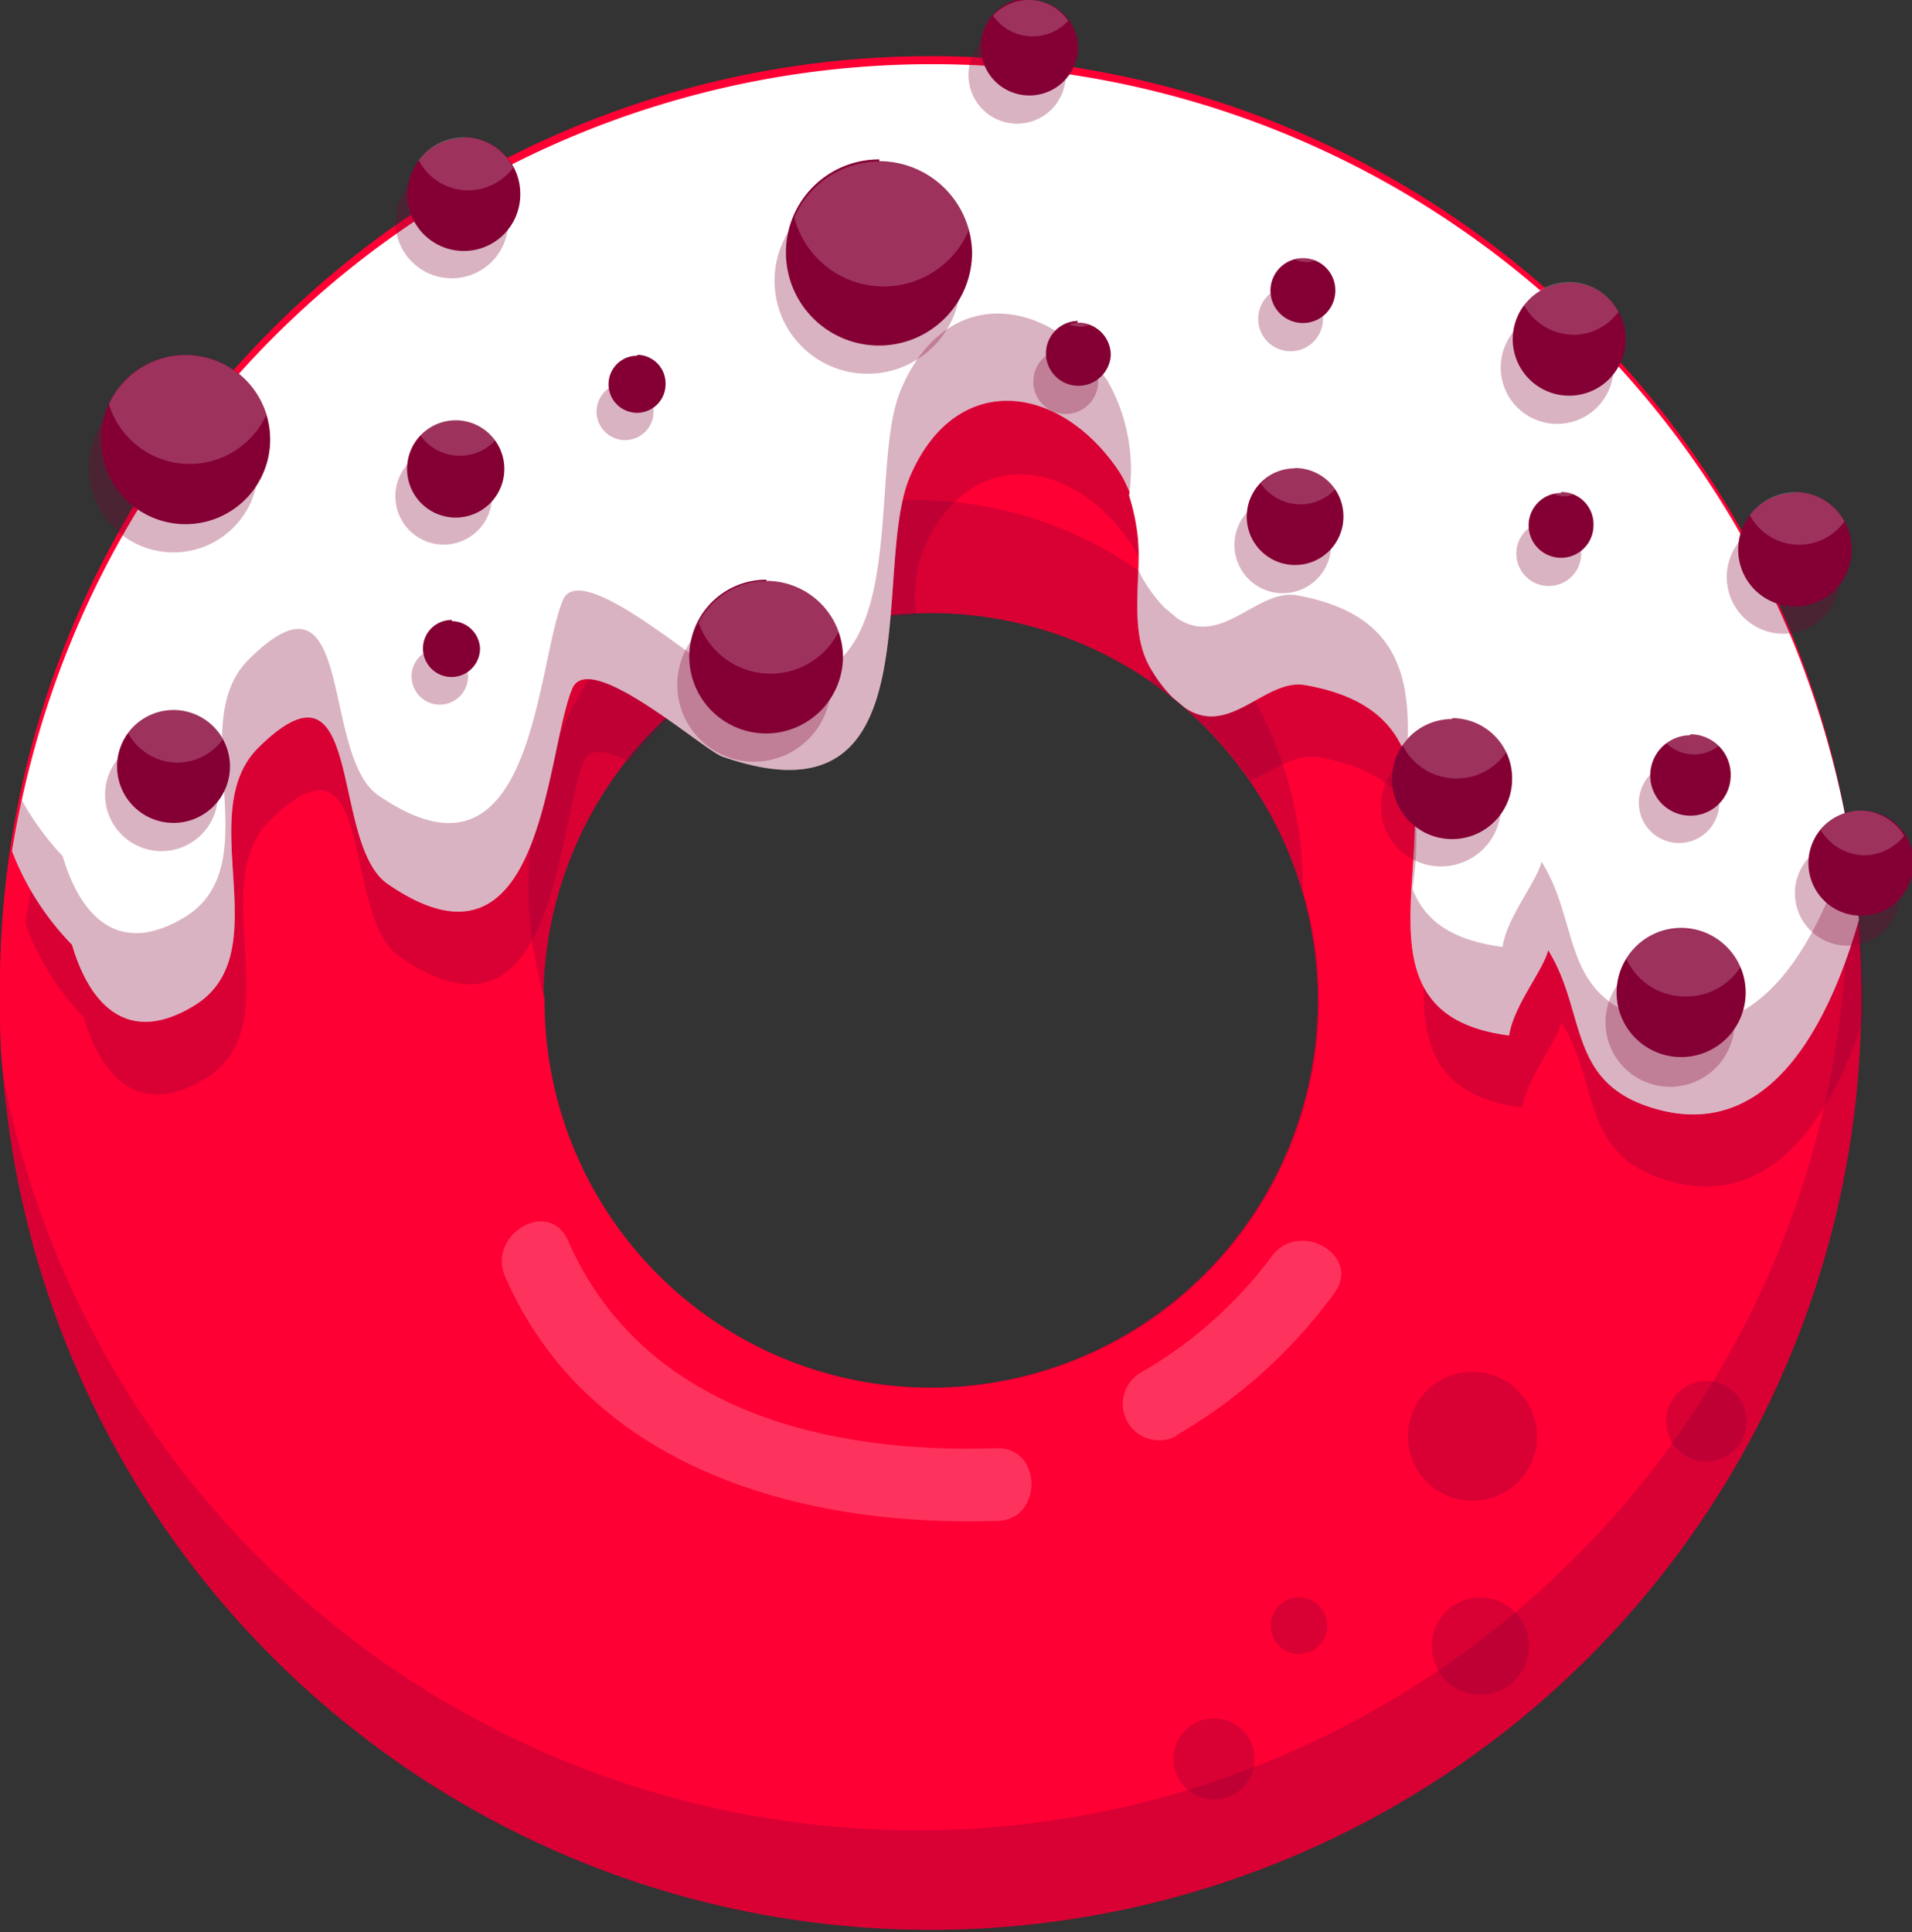<svg xmlns="http://www.w3.org/2000/svg" xmlns:xlink="http://www.w3.org/1999/xlink" viewBox="0 0 63.69 64.36"><rect x="0" y="0" width="63.69" height="64.36" fill="#333333" stroke="none"/><defs><style>.a{isolation:isolate;}.b{fill:url(#a);}.c,.f{fill:#840034;}.c,.h{opacity:0.3;mix-blend-mode:multiply;}.d{fill:url(#b);}.e,.g{fill:#fff;}.g,.i{opacity:0.2;}</style><linearGradient id="a" y1="33.32" x2="62.08" y2="33.32" gradientUnits="userSpaceOnUse"><stop offset="0.16" stop-color="#fe0034"/><stop offset="1" stop-color="#fe0034"/></linearGradient><linearGradient id="b" y1="31.44" x2="61.54" y2="31.44" xlink:href="#a"/></defs><title>Asset 14</title><g class="a"><path class="b" d="M31,2.28a31,31,0,1,0,31,31A31,31,0,0,0,31,2.28Zm0,43.94a12.9,12.9,0,1,1,12.9-12.9A12.9,12.9,0,0,1,31,46.22Z"/><path class="c" d="M31,2.28a31,31,0,1,0,31,31A31,31,0,0,0,31,2.28Zm0,43.94a12.9,12.9,0,1,1,12.9-12.9A12.9,12.9,0,0,1,31,46.22Z"/><path class="d" d="M61.54,29.56c0-.87,0-1.73-.11-2.59A31,31,0,0,0,0,33.32c0,.88,0,1.74.12,2.6a31,31,0,0,0,61.42-6.36Zm-43.4,3.76v-.07a13.22,13.22,0,0,1-.54-3.69,12.9,12.9,0,0,1,25.8,0v.08a12.9,12.9,0,1,1-25.26,3.68Z"/><path class="c" d="M61.84,29.49a31,31,0,0,0-61,1.27,9.15,9.15,0,0,0,1.95,3.13c.57,1.92,1.82,3.43,4.11,2,2.79-1.77-.11-6.39,2.1-8.57,3.55-3.5,2.36,3.2,4.3,4.54,5.21,3.59,5.23-4.27,6.15-6.5.2-.49.82-.34,1.51,0a12.86,12.86,0,0,1,9.56-4.88,4.43,4.43,0,0,1,.22-2.13c1.48-3.52,4.88-3.18,6.89-.31,1,1.43.69,3.14.7,4.66A13.09,13.09,0,0,1,41.67,26c.75-.34,1.47-.91,2.25-.78,7.74,1.34-.44,10.76,6.79,11.67.15-1,1.15-2.17,1.3-2.84,1.32,2.12.6,4.51,3.71,5.32,3.46.9,5.35-2.42,6.34-5.38,0-.23,0-.46,0-.69A32.41,32.41,0,0,0,61.84,29.49Z"/><path class="e" d="M31,2.28A31.05,31.05,0,0,0,.4,28.35a9.23,9.23,0,0,0,2,3.12c.56,1.92,1.82,3.43,4.11,2,2.79-1.76-.11-6.39,2.1-8.57,3.55-3.5,2.36,3.2,4.3,4.54,5.2,3.59,5.23-4.27,6.15-6.5.56-1.35,4.31,2,5,2.26C31.19,27.7,29,19,30.3,15.9c1.49-3.52,4.89-3.18,6.9-.31,1.51,2.16,0,4.92,1.18,6.76a4.57,4.57,0,0,0,.68.88l.42.35c1.48,1,2.67-1,4-.76,7.74,1.35-.44,10.76,6.79,11.67.15-1,1.14-2.17,1.3-2.84,1.32,2.12.59,4.51,3.71,5.32,3.84,1,5.74-3.19,6.64-6.33A31,31,0,0,0,31,2.28Z"/><path class="c" d="M31,2.28A31.05,31.05,0,0,0,.4,28.35a9.23,9.23,0,0,0,2,3.12c.56,1.92,1.82,3.43,4.11,2,2.79-1.76-.11-6.39,2.1-8.57,3.55-3.5,2.36,3.2,4.3,4.54,5.2,3.59,5.23-4.27,6.15-6.5.56-1.35,4.31,2,5,2.26C31.19,27.7,29,19,30.3,15.9c1.49-3.52,4.89-3.18,6.9-.31,1.51,2.16,0,4.92,1.18,6.76a4.57,4.57,0,0,0,.68.88l.42.35c1.48,1,2.67-1,4-.76,7.74,1.35-.44,10.76,6.79,11.67.15-1,1.14-2.17,1.3-2.84,1.32,2.12.59,4.51,3.71,5.32,3.84,1,5.74-3.19,6.64-6.33A31,31,0,0,0,31,2.28Z"/><path class="e" d="M46.87,25.22a11.6,11.6,0,0,1,.18,4.39c.39,1,1.23,1.7,3,1.93.15-1,1.15-2.18,1.3-2.84,1.32,2.11.59,4.51,3.71,5.32,3.73,1,5.62-3,6.55-6.06A31,31,0,0,0,.73,26.66a9.3,9.3,0,0,0,1.36,1.86c.56,1.92,1.82,3.42,4.11,2,2.79-1.77-.11-6.4,2.1-8.57,3.55-3.5,2.36,3.2,4.3,4.54,5.2,3.59,5.23-4.28,6.15-6.5.56-1.35,4.31,2,5,2.26C30.92,24.75,28.73,16.06,30,13c1.48-3.53,4.88-3.18,6.89-.32a6,6,0,0,1,.72,3.83A7,7,0,0,1,37.93,19a2.31,2.31,0,0,0,.18.35,5,5,0,0,0,.68.89l.42.35c1.48,1,2.67-1,4-.76C46.8,20.48,47,22.8,46.87,25.22Z"/><path class="c" d="M8.6,15.59a2.82,2.82,0,1,1-2.82-2.83A2.82,2.82,0,0,1,8.6,15.59Zm6.18-.67a1.61,1.61,0,1,0,1.61,1.61A1.61,1.61,0,0,0,14.78,14.92Zm.27-9.41a1.88,1.88,0,1,0,1.88,1.88A1.88,1.88,0,0,0,15.05,5.51Zm5.78,7.25a.95.95,0,1,0,.94,1A.95.95,0,0,0,20.83,12.76ZM5.37,24.59a1.88,1.88,0,1,0,1.89,1.88A1.88,1.88,0,0,0,5.37,24.59Zm9.28-3a.94.94,0,1,0,.94.94A.94.94,0,0,0,14.65,21.63Zm10.48-1.34a2.56,2.56,0,1,0,2.55,2.55A2.55,2.55,0,0,0,25.13,20.29Zm3.76-14A3.1,3.1,0,1,0,32,9.41,3.09,3.09,0,0,0,28.89,6.31Zm5-5.37a1.62,1.62,0,1,0,1.61,1.61A1.61,1.61,0,0,0,33.86.94Zm1.61,10.75a1.08,1.08,0,1,0,1.08,1.07A1.07,1.07,0,0,0,35.47,11.69ZM43,9.54a1.08,1.08,0,1,0,1.07,1.07A1.08,1.08,0,0,0,43,9.54Zm-.27,7a1.61,1.61,0,1,0,1.61,1.61A1.61,1.61,0,0,0,42.73,16.53Zm9.14-6.18a1.88,1.88,0,1,0,1.88,1.88A1.88,1.88,0,0,0,51.87,10.35Zm-.27,7a1.08,1.08,0,1,0,1.07,1.08A1.08,1.08,0,0,0,51.6,17.33ZM48,24.86a2,2,0,1,0,2,2A2,2,0,0,0,48,24.86Zm7.93.54a1.34,1.34,0,1,0,1.34,1.34A1.34,1.34,0,0,0,55.9,25.4Zm3.49-8.07a1.89,1.89,0,1,0,1.88,1.89A1.89,1.89,0,0,0,59.39,17.33ZM61.54,28a1.75,1.75,0,1,0,1.75,1.75A1.74,1.74,0,0,0,61.54,28Zm-5.91,3.9A2.15,2.15,0,1,0,57.78,34,2.15,2.15,0,0,0,55.63,31.85Z"/><path class="f" d="M9,14.65a2.82,2.82,0,1,1-2.82-2.83A2.82,2.82,0,0,1,9,14.65ZM15.18,14a1.62,1.62,0,1,0,1.62,1.62A1.62,1.62,0,0,0,15.18,14Zm.27-9.4a1.88,1.88,0,1,0,1.88,1.88A1.88,1.88,0,0,0,15.45,4.57Zm5.78,7.25a.95.95,0,1,0,.94.94A.95.95,0,0,0,21.23,11.82ZM5.78,23.65a1.88,1.88,0,1,0,1.88,1.88A1.88,1.88,0,0,0,5.78,23.65Zm9.27-3a.95.95,0,1,0,.94.94A.95.95,0,0,0,15.05,20.69Zm10.48-1.34a2.56,2.56,0,1,0,2.55,2.55A2.55,2.55,0,0,0,25.53,19.35Zm3.76-14a3.1,3.1,0,1,0,3.09,3.1A3.1,3.1,0,0,0,29.29,5.37Zm5-5.37a1.62,1.62,0,1,0,1.62,1.61A1.61,1.61,0,0,0,34.26,0Zm1.62,10.75A1.08,1.08,0,1,0,37,11.83,1.08,1.08,0,0,0,35.88,10.75ZM43.4,8.6a1.08,1.08,0,1,0,1.08,1.07A1.07,1.07,0,0,0,43.4,8.6Zm-.27,7a1.61,1.61,0,1,0,1.62,1.61A1.61,1.61,0,0,0,43.13,15.59Zm9.14-6.18a1.88,1.88,0,1,0,1.88,1.88A1.88,1.88,0,0,0,52.27,9.41Zm-.27,7a1.08,1.08,0,1,0,1.08,1.08A1.07,1.07,0,0,0,52,16.39Zm-3.63,7.53a2,2,0,1,0,2,2A2,2,0,0,0,48.37,23.92Zm7.93.54a1.34,1.34,0,1,0,1.35,1.34A1.34,1.34,0,0,0,56.3,24.46Zm3.5-8.07a1.89,1.89,0,1,0,1.88,1.88A1.88,1.88,0,0,0,59.8,16.39ZM62,27a1.75,1.75,0,1,0,1.74,1.74A1.74,1.74,0,0,0,62,27ZM56,30.91a2.15,2.15,0,1,0,2.15,2.14A2.15,2.15,0,0,0,56,30.91Z"/><path class="g" d="M55.49,24.74a1.35,1.35,0,0,0,.95.39,1.37,1.37,0,0,0,.81-.28,1.33,1.33,0,0,0-1.76-.11Z"/><path class="g" d="M42,16.11a1.62,1.62,0,0,0,1.32.69,1.59,1.59,0,0,0,1.18-.53,1.61,1.61,0,0,0-2.5-.16Z"/><path class="g" d="M56.17,33.19a2.14,2.14,0,0,0,1.82-1,2.16,2.16,0,0,0-2-1.26,2.13,2.13,0,0,0-1.82,1A2.15,2.15,0,0,0,56.17,33.19Z"/><path class="g" d="M46.71,24.8a2,2,0,0,0,1.8,1.13,2,2,0,0,0,1.67-.88,2,2,0,0,0-3.47-.25Z"/><path class="g" d="M62.08,28.49a1.74,1.74,0,0,0,1.35-.65A1.73,1.73,0,0,0,62,27a1.71,1.71,0,0,0-1.35.65A1.75,1.75,0,0,0,62.08,28.49Z"/><path class="g" d="M53.91,10.39a1.85,1.85,0,0,0-1.64-1,1.89,1.89,0,0,0-1.51.76,1.89,1.89,0,0,0,1.65,1A1.86,1.86,0,0,0,53.91,10.39Z"/><path class="g" d="M59.8,16.39a1.88,1.88,0,0,0-1.51.77,1.86,1.86,0,0,0,3.15.21A1.87,1.87,0,0,0,59.8,16.39Z"/><path class="g" d="M52.4,16.47a1,1,0,0,0-.4-.08.76.76,0,0,0-.26.06,1,1,0,0,0,.4.08A.76.76,0,0,0,52.4,16.47Z"/><path class="g" d="M43.14,8.65a1,1,0,0,0,.4.08,1.09,1.09,0,0,0,.26-.05,1.06,1.06,0,0,0-.4-.08A1.09,1.09,0,0,0,43.14,8.65Z"/><path class="g" d="M15.45,4.57a1.84,1.84,0,0,0-1.5.77,1.86,1.86,0,0,0,1.64,1,1.89,1.89,0,0,0,1.51-.76A1.88,1.88,0,0,0,15.45,4.57Z"/><path class="g" d="M5.91,25.4a1.88,1.88,0,0,0,1.51-.77,1.86,1.86,0,0,0-3.15-.21A1.87,1.87,0,0,0,5.91,25.4Z"/><path class="g" d="M8.87,13.82a2.81,2.81,0,0,0-5.24-.36,2.81,2.81,0,0,0,5.24.36Z"/><path class="g" d="M34.26,0a1.62,1.62,0,0,0-1.18.52,1.59,1.59,0,0,0,1.32.69A1.58,1.58,0,0,0,35.58.69,1.59,1.59,0,0,0,34.26,0Z"/><path class="g" d="M16.5,14.66A1.59,1.59,0,0,0,14,14.5a1.61,1.61,0,0,0,1.32.68A1.58,1.58,0,0,0,16.5,14.66Z"/><path class="g" d="M36.28,10.83a1.1,1.1,0,0,0-.4-.08,1.17,1.17,0,0,0-.27.05,1.1,1.1,0,0,0,.4.08A1.17,1.17,0,0,0,36.28,10.83Z"/><path class="g" d="M23.27,20.74a2.54,2.54,0,0,0,4.66.31,2.54,2.54,0,0,0-4.66-.31Z"/><path class="g" d="M32.27,7.67a3.08,3.08,0,0,0-5.81-.42,3.08,3.08,0,0,0,5.81.42Z"/><g class="h"><path class="f" d="M51.2,47.84a2.15,2.15,0,1,1-2.15-2.15A2.16,2.16,0,0,1,51.2,47.84Z"/><path class="f" d="M50.93,54.82a1.62,1.62,0,1,1-1.61-1.61A1.62,1.62,0,0,1,50.93,54.82Z"/><path class="f" d="M41.79,58.59a1.35,1.35,0,1,1-1.34-1.35A1.34,1.34,0,0,1,41.79,58.59Z"/><path class="f" d="M44.21,54.15a.94.94,0,1,1-.94-.94A.94.94,0,0,1,44.21,54.15Z"/><path class="f" d="M58.18,47.3A1.34,1.34,0,1,1,56.84,46,1.34,1.34,0,0,1,58.18,47.3Z"/></g><g class="i"><path class="e" d="M16.83,42.53c2.79,6.4,9.9,8.34,16.36,8.13,1.56,0,1.56-2.47,0-2.42-5.67.19-11.8-1.27-14.27-6.92-.63-1.43-2.71-.2-2.09,1.21Z"/></g><g class="i"><path class="e" d="M39.18,47.81a17.08,17.08,0,0,0,5.27-4.74c.92-1.26-1.18-2.46-2.09-1.22A14.32,14.32,0,0,1,38,45.72a1.21,1.21,0,0,0,1.22,2.09Z"/></g></g></svg>